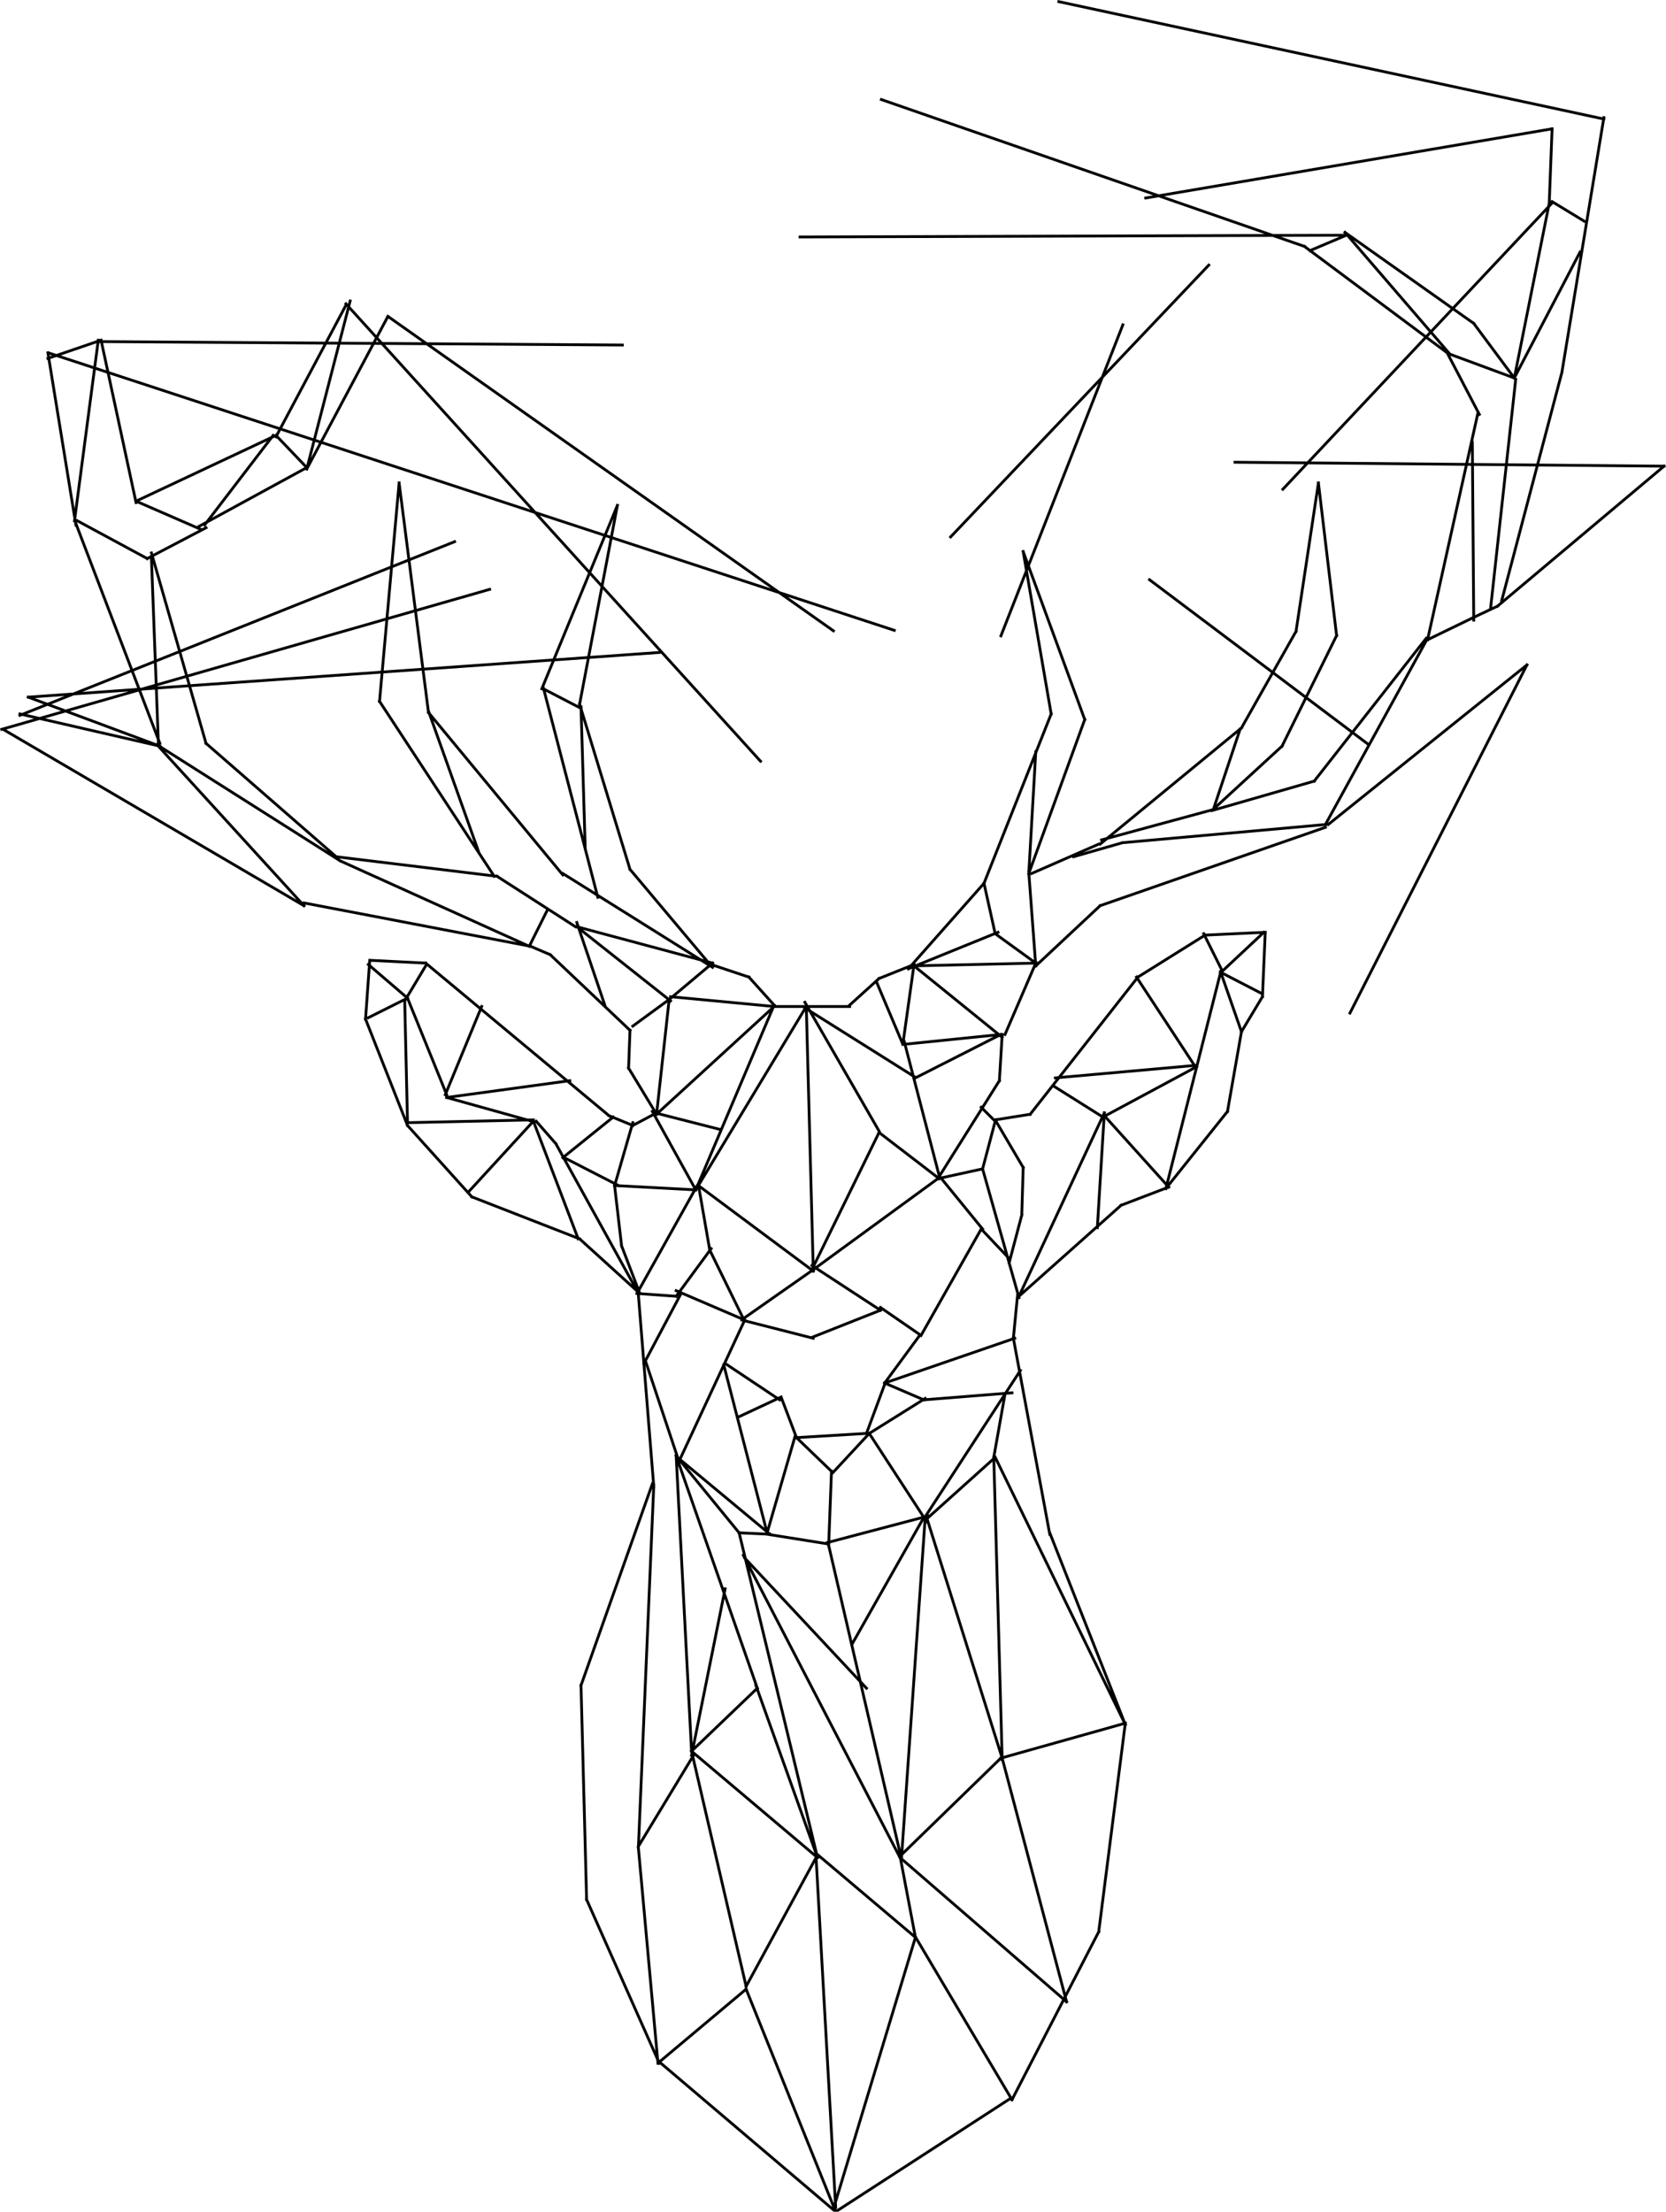 <?xml version="1.0" encoding="UTF-8" standalone="no"?>
<svg
   style="isolation:isolate"
   width="595.323"
   height="790.015"
   viewBox="0 0 595.323 790.015"
   version="1.1"
   id="svg1"
   sodipodi:docname="smalldeer.svg"
   inkscape:export-filename="smalldeeris.svg"
   inkscape:export-xdpi="96"
   inkscape:export-ydpi="96"
   xmlns:inkscape="http://www.inkscape.org/namespaces/inkscape"
   xmlns:sodipodi="http://sodipodi.sourceforge.net/DTD/sodipodi-0.dtd"
   xmlns="http://www.w3.org/2000/svg"
   xmlns:svg="http://www.w3.org/2000/svg">
  <sodipodi:namedview
     id="namedview1"
     pagecolor="#ffffff"
     bordercolor="#000000"
     borderopacity="0.25"
     inkscape:showpageshadow="2"
     inkscape:pageopacity="0.0"
     inkscape:pagecheckerboard="0"
     inkscape:deskcolor="#d1d1d1">
    <inkscape:page
       x="0"
       y="0"
       width="595.323"
       height="790.015"
       id="page2"
       margin="0"
       bleed="0" />
  </sodipodi:namedview>
  <defs
     id="defs1">
    <clipPath
       id="_clipPath_ufUKWNh03Q0ow8cg9bS2G9dNbT4C2wP3">
      <rect
         width="636"
         height="833.5"
         id="rect1"
         x="0"
         y="0" />
    </clipPath>
  </defs>
  <g
     clip-path="url(#_clipPath_ufUKWNh03Q0ow8cg9bS2G9dNbT4C2wP3)"
     id="g1"
     transform="translate(-23.382,-43.485)">
    <path
       fill="none"
       fill-rule="evenodd"
       stroke="#000000"
       stroke-linecap="square"
       stroke-linejoin="miter"
       stroke-miterlimit="3"
       stroke-width="1"
       d="M 342.95,268.637 41.087,169.658 M 40.5,169.5 50.5,231 m 0,-0.5 30,78.5 M 245.772,166.727 58.5,165.5 m -18,6 19,-6.5 m 0,0 12.5,58 M 58.5,165 50,229.5 m 22,-7 23,10 m -23,-10 50,-23.5 m 0,0.5 25,-47 m 0,-0.5 148.144,163.391 M 321.191,268.806 162,156.5 m 0,0 -29,54.5 m 0,0 15.5,-60 m -26.5,48 11,11.5 m 0,0 -38.5,21 m 2,-0.5 24.5,-32 m -24,33 -21,11 m 0,0 -25,-13.5 M 77.5,243 80,309.5 M 198.359,254 24,304 M 185.835,236.971 30.5,299 m 0,-0.5 50,11.5 m 0,0 -47,-17.5 m 0,0 225.467,-15.957 M 24.5,304 132,367 m 0,0 -52.5,-57.5 m 0,0 65.5,41.5 m 0,0 67.5,30.5 m 0,0 6.5,-13 m 10,6 -28,-18 m 0,0 -57.5,-7 m 0,0 L 97,309 m 0,0 -19.5,-68 m 54.5,125 81,15.5 m 0,0 7,3 m 0,0 28.5,27 m 0,0 -0.5,13.5 m 0,0 10,16.5 m 0,0 4.5,-41 m 0,0 -13,9.5 m 13,-9.5 15.5,-13 m 0,0 -48.5,-13 m 0,0 33.5,26.5 m -33.5,-28 10,29.5 M 200,356.5 159,294 m 0,0 7,-78 m 0,0 10.5,82 m 0,0 48,58 m 0,-0.5 53.5,33.5 m -101.5,-91.5 18,50.5 m 23,-59 19.5,75 M 217,289.5 244,224 m 0,0 -13.5,71 m 0,0 18,59 m 0,0 29,34.5 m -60,-99 13.5,7 m 0,-0.5 1.5,50.5 m 26,94.5 41.5,-38 m 0,0 -37,-3.5 m 37,3 -9,-10 m 0,0 -13.5,-4.5 m -19.5,53 -8.5,4.5 m 0,0 -8.5,-3.5 m 0,0 -65.5,-54.5 m 0,0 -20,-1 m 0,0 -1.5,21 m 0,0 15,38 m 0,0 23,25.5 m 0,0 38.5,15 m 0,0 21.5,19.5 m 0,0 -6.5,-17 m 0,0 L 243,467 m 0,0 6.5,-22.5 m -7,-2 -18,14.5 m 0.5,0 19.5,10 m -0.5,0 28,1.5 m 0,0 -15.5,-28 m -41.5,3.5 7,8 m 0,0 29,52.5 M 214,444 230,486 M 213.5,444.5 191,469 m 23,-25.5 -45,1 m 0,0 -1,-43.5 m 0,0 7.5,-12.5 M 155,388 l 14,12 m 0,0 -14,7 m 14,-7 14,34.5 m -0.5,0 13,-31.5 m -12.5,32.5 44,-6 m -44,6 30.5,8.5 m 86,-41 H 327 m 0,-0.5 10.5,-9.5 m 0,0 12.5,-5 m 0,0 -4,28.5 m 0,0 -9.5,-22.5 m -25,9 -39.5,65.5 m 0,0 28,-66 m -42.5,38.5 23.5,6 m 30.5,-44 2.5,94.5 m 0,0 -41,-30.5 m 0,0 4,23 m 0,0 12,24.5 m 0,0 25,-17.5 m 0,0 44.5,-32.5 m 0.5,0 -21.5,-16.5 m 0,0 -24,49 m 24,-49.5 -26.5,-46 M 272.5,467 251,505.5 m 0,0 14,1 m 0,0 12.5,-17 m -11,16.5 -13,24.5 m -2,-24.5 5.5,68.5 m 8,-70 24.5,10.5 m 0,0 -23.5,50.5 m 0,0 -12,-36 m 34.5,-14.5 25.5,6.5 m 0,-0.5 24,-9.5 m 0,0 -24.5,-16 m 24.5,15 14.5,10 m 0,0 21.5,-38 m 0.5,0 -15.5,-19 m 0,0 -12.5,-48 m -35.5,-12 39,24.5 m 0.5,0.5 L 381,413 m 0,0 -34.5,3.5 m 3.5,-28 31.5,25.5 m 1,-1 11,-25.5 m 0,0 L 379,377 m 0,0 -4,-18 m 0,0 -27,30.5 m 0,0 32,-13 m 14,11 -45,1 m 42,-33.5 2.5,33.5 m 0,0 23,-21.5 m 0,0 80.5,-28 m -122,20 24,-60.5 m 0,0 -10,-58 m 0,0 22,60 m 0,0 -20,55 m 0,0 2.5,-43.5 M 392,355.5 416,345 m 0.5,0 50.5,-41.5 m 0,0 19.5,-34.5 m 0,0 8,-53 m 0,0 6.5,54.5 m 0,0 -19.5,39.5 m 0,0 -24.5,22.5 m 0,0 9.5,-28.5 m -9,28.5 -40.5,11 m -10,6 17.5,-5 m 0,0 72.5,-6.5 m 0,0 36.5,-66.5 m -21,38 -78.353,-58.937 m -53.096,20.036 43.57,-111.094 M 464.694,208.594 618,210 m 0,0 -59.5,50 m 0,0 -8.5,4 m 0,0 -16.5,8 m 0,0 18,-81 m 0.5,0.5 -11.5,-22 m 0,0 -51,-38 m 0,0 L 338.32,79.043 M 309.267,128.132 504.5,127.5 m 0,0 -13,5.5 m 12.5,-6.5 37.5,43.5 m 0,0 23,8.5 m 0,0 L 550,159 m 0,0 -46,-32.5 m 61,52.5 -9,82 m -6.5,-59.5 0.5,63.5 m 10,-7 21.5,-81.5 m 0,0 15,-91 m 0,0.5 L 401.744,44.079 M 432.8,114.206 578,89.5 m 0,0 -1,26 m 0,0.5 -12.5,62.5 m 0,0 23.5,-45 m 1.5,-11 -11.5,-7 m 0,0.5 -96.206,102.238 M 363.08,235.269 455.318,138.189 M 498,338 569,281 m 0,0 -63.225,124.341 M 381.5,413 l -1,16.5 m 0,0 -22,35 m 0,0 16,-3.5 m 0,0 4.5,-17 m 0,0 -5,-5 m 5,4.5 12.5,-2 m 0,0 38.5,-49 m 0,0 24,-15 m 0,0 21.5,-1 m 0,0 -1,23 m 0,0 -7.5,12.5 m 0,0 -5,28.5 m 0,0 -22,27.5 m 0,0 19.5,-77 m 0,0 15.5,-14.5 m -15,14.5 14.5,7.5 m -15,-8 7.5,21.5 m -7,-22 -6.5,-13 m -3,47.5 -21,-32 m 21.5,31.5 -50.5,4.5 m 50.5,-4 -33.5,18 m 0,0 -17.5,-11 m 18,10.5 23,25.5 m 0,0 -17,6.5 m 0,0 -36.5,32.5 m 0,0 L 418,441 m 0,0 -2.5,41 m -36.5,-38.5 10,17 m 0,0 -0.5,17 m 0,0 -4.5,17 m -9.5,-33.5 13,46 m -13,-24 9,9.5 m 3.5,13.5 -1.5,15.5 m 0,0 13,70 m -12.5,-70 -46.5,16 m 0,0 12.5,-17 m 181,-249 -40,51 m 0,0 -36.5,10.5 m -117,204.5 14,6 m 0,0 31.5,-2.5 m 3,-8 -34.5,53 m 29,-44.5 -4,22.5 m 0,0.5 -24.5,22 m 25,-22.5 46.5,95.5 m 0,0 -27,-68.5 m -59,-53 -6.5,17.5 m 0,0 -25,1.5 m 0,0 13,12.5 m 0,0 13,-14 m 0,0 20.5,31.5 M 334,555.5 354,543 m -46,14 -5.5,-14.5 m 0,0 -15,7 M 282,531 l 15.5,60 m 0,0 10,-34.5 m -5.5,-13 -19.5,-13 m -16.5,34 32.5,27 m 0,0 -11,-0.5 m 0,0 -22.5,-27.5 m 0,0 5.5,105.5 m 0,0 23.5,-22.5 m 0,0 -29,-83 m 17.5,47.5 -12,59.5 m 17,-79.5 28,116 m 0,0 -22,-61.5 m 22,61.5 -45,-38 m 0,0 19.5,84 m 0,0 25,-46 m 0,0 7,125 m -0.5,-0.5 29,-96 m 0,0 -35.5,-30 m 35.5,30 -5.5,-29 m 0,0 36,-35 m 0,0 44.5,-12.5 m -44,13 -3,-108 m -24,21.5 27,86 m -27.5,-86 -8.5,122 m 0,0 -26,-112 m 0,0 1,-26.5 m -1.5,25.5 36,-9.5 m -35.5,10 -22,-3.5 m -8,8.5 43.5,46.5 M 289,599 345.5,708 m -0.5,-1 59.5,51.5 m 0,0 -23,-87 m 44,-12.5 -9.5,74.5 m 0,0 -31,60 m 0,0 -35,-59 M 384.5,793 322,833.5 m 0,0 -63,-53.5 m 0,0 31,-26 m 0,0 32,79.5 m -63.5,-53 -7,-77 m 0,0 L 257,574 m -5.5,129 20,-33 m -15,-96.5 -25.5,72 m 0,0 2,76.5 m 0,0 26,58.5 m 69,-150 25.5,-45"
       vector-effect="non-scaling-stroke"
       id="path1"
       sodipodi:nodetypes="cccccccccccccccccccccccccccccccccccccccccccccccccccccccccccccccccccccccccccccccccccccccccccccccccccccccccccccccccccccccccccccccccccccccccccccccccccccccccccccccccccccccccccccccccccccccccccccccccccccccccccccccccccccccccccccccccccccccccccccccccccccccccccccccccccccccccccccccccccccccccccccccccccccccccccccccccccccccccccccccccccccccccccccccccccccccccccccccccccccccccccccccccccccccccccccccccccccccccccccccccccccccccccccccccccccccccccccccccccccccccccccccccccccccccccccccccccccccccccccccccccccccccccccccccccccccccccccccccccccccccccccccccccccccccccccccccccccccccccccccccccc" />
  </g>
</svg>
